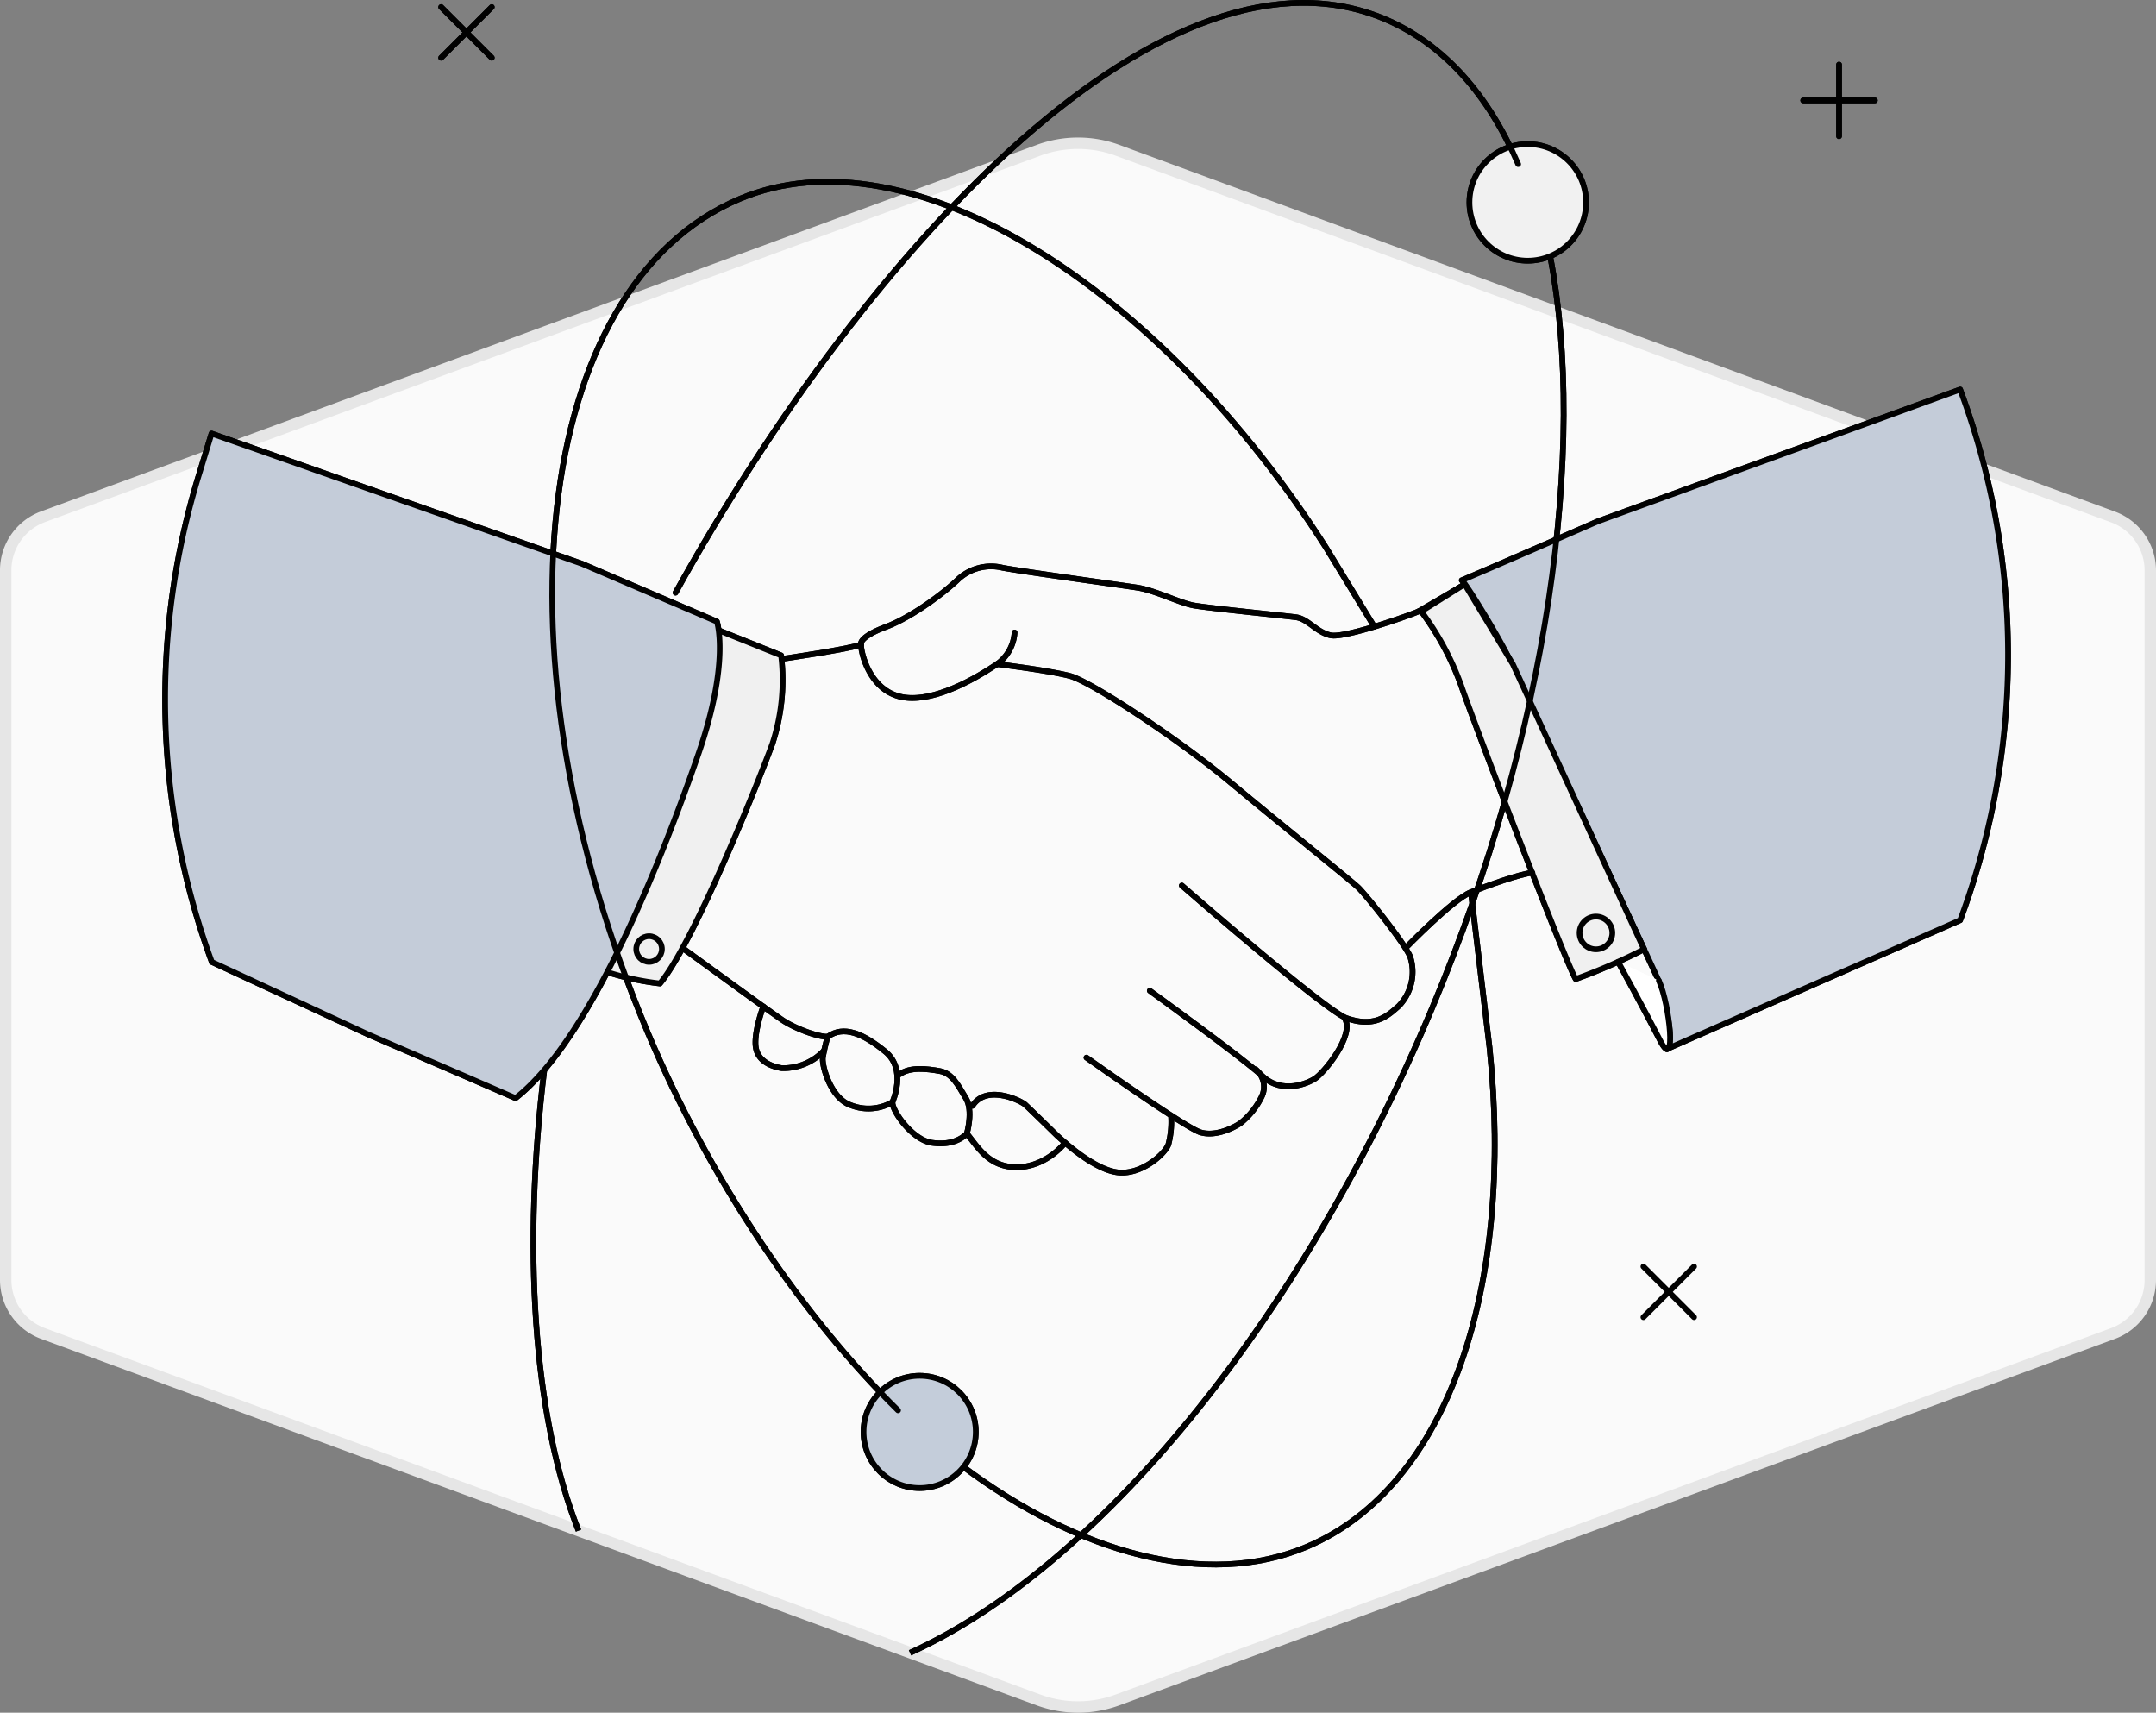 <svg id="service-1" xmlns="http://www.w3.org/2000/svg" viewBox="0 0 378 300.23"><rect x="0" y="0" width="378" height="300.23" fill="#808080" stroke="none"/>    <defs>        <style>            .cls-1 {                fill: #fafafa;                stroke: #e6e6e6;                stroke-width: 2px;            }                        .cls-1,            .cls-8,            .cls-9 {                stroke-miterlimit: 10;            }                        .cls-2 {                fill: #c4cdda;            }                        .cls-2,            .cls-3,            .cls-4,            .cls-5,            .cls-6,            .cls-7,            .cls-8,            .cls-9 {                stroke: #010101;            }                        .cls-2,            .cls-3,            .cls-4,            .cls-5,            .cls-6,            .cls-7,            .cls-9 {                stroke-linecap: round;            }                        .cls-2,            .cls-3,            .cls-4,            .cls-5,            .cls-6,            .cls-7 {                stroke-linejoin: round;            }                        .cls-3 {                fill: #f1f1f1;            }                        .cls-4 {                fill: #c4ccd9;            }                        .cls-5,            .cls-8,            .cls-9 {                fill: none;            }                        .cls-6 {                fill: #f0f0f0;            }                        .cls-7 {                fill: #fff;            }        </style>    </defs>    <title>MODALITÉS D’ACCUEIL DU PUBLIC</title>    <g id="Calque_2" data-name="Calque 2">        <g id="Calque_1-2" data-name="Calque 1">            <path class="cls-1" d="M377,224.38V100a10,10,0,0,0-6.55-9.38L195.91,26.34a20,20,0,0,0-13.82,0L7.55,90.58A10,10,0,0,0,1,100V224.38a10,10,0,0,0,6.55,9.38L182.09,298a20,20,0,0,0,13.82,0l174.54-64.24A10,10,0,0,0,377,224.38Z" />            <circle class="cls-2" cx="161.24" cy="251.01" r="9.84" />            <circle class="cls-3" cx="267.85" cy="35.48" r="10.22" />            <path class="cls-4" d="M343.66,161.31,292.22,183.9c1.92-1.31-1.42-12-1.42-12-1.93-4.25-25.23-54.16-26.39-56.77s-7.27-12.76-8.13-13.41c0,0,5.38-2.26,23.87-10.34l63.51-23.1h0a133,133,0,0,1,.35,92.09Z" />            <line class="cls-5" x1="322.43" y1="11.32" x2="322.43" y2="23.88" />            <line class="cls-5" x1="328.71" y1="17.6" x2="316.15" y2="17.6" />            <path class="cls-6" d="M126,110.49l10.95,4.4a35.78,35.78,0,0,1-1.54,15.51c-2.73,7.42-13.89,35.07-19.71,42a48.57,48.57,0,0,1-9.27-2Z" />            <path class="cls-5" d="M177.88,110.88a7.38,7.38,0,0,1-3.61,5.89c-1,.61-9.19,6.24-15.47,5.52s-7.88-7.94-7.84-9.32c0,0-.56-1.23,4.39-3.09s10.84-6.54,12.73-8.42a8.5,8.5,0,0,1,7.67-1.94c2.86.57,20.49,3,23.65,3.49s7.42,2.67,9.87,3.12,15.84,1.79,17.95,2.07,3.58,2.64,6.09,3.17,14.25-3.63,15.59-4.28" />            <path class="cls-5" d="M174.8,116.41s9.17,1.12,12.81,2.09,18.87,10.95,28.08,18.62,21.17,17.23,22.46,18.47,8,9.57,9.08,12.09a8.61,8.61,0,0,1-2,8.68c-1.79,1.56-4.11,3.92-9.18,2.11-3.72-1.33-28.84-23.24-28.84-23.24" />            <path class="cls-5" d="M235.76,178.48c1.8,3-3.6,9.59-5.28,10.65-1.09.69-5.6,2.78-9.11-.46s-19.78-15-19.78-15" />            <path class="cls-5" d="M220.17,187.47a3.94,3.94,0,0,1,1,4.84,13.47,13.47,0,0,1-3.68,4.57c-1.3.88-4.37,2.39-7,1.62s-20-13.1-20-13.1" />            <path class="cls-5" d="M205.33,195.65a15.7,15.7,0,0,1-.49,5c-.68,1.75-4.76,5.28-8.75,4.88s-9.09-4.93-10.75-6.46c0,0-4.8-4.7-5.59-5.42s-6.78-3.65-9.25.19" />            <path class="cls-5" d="M119.7,166.21s15.72,11.46,17.67,12.73,5.86,2.82,7.74,2.8a33.81,33.81,0,0,0-.85,3.65c-.19,1.42,1.37,7.13,4.89,8.34a8.45,8.45,0,0,0,7.31-.52c0,1.72,3.61,6.64,6.91,7.11s5.19-.62,6.14-1.6c1.78,2.18,3.53,5.27,7.54,5.81s7.65-1.74,9.68-4.2" />            <path class="cls-5" d="M156.46,193.21s2.63-5.7-1.25-8.87-7.3-4.64-10.1-2.6" />            <path class="cls-5" d="M169.51,198.72s1.18-4-.17-6.21-2.34-4.36-4.58-4.76-5.17-.76-7,.55" />            <path class="cls-5" d="M133.82,176.44s-1.8,4.82-1.27,7.36,3.23,3.24,4.5,3.44a9.82,9.82,0,0,0,7.44-3.09" />            <path class="cls-5" d="M137.06,115.51s12.37-1.8,13.9-2.54" />            <polyline class="cls-5" points="288.26 166.39 264.41 115.11 256.58 102.58 248.72 107.17" />            <path class="cls-6" d="M288.26,166.39a100.46,100.46,0,0,1-12,5.23c-1.74-2.85-17.51-44-20.08-51.45a50.22,50.22,0,0,0-7-13l7.61-4.76,8.44,14,23,50" />            <path class="cls-5" d="M246.56,166.06s8.19-8.43,11.33-9.67,8.32-3.09,10.77-3.42" />            <circle class="cls-5" cx="279.81" cy="163.54" r="2.87" />            <circle class="cls-5" cx="113.8" cy="166.36" r="2.25" />            <line class="cls-5" x1="86.22" y1="1.24" x2="77.34" y2="10.12" />            <line class="cls-5" x1="86.22" y1="10.12" x2="77.34" y2="1.24" />            <path class="cls-7" d="M283.7,168.61s4.48,8.15,7.38,13.81,1.69-6.28-.24-10.53" />            <path class="cls-4" d="M37.09,168.61l27.59,12.78s14.72,6.33,25.71,11.11c13.7-10.68,26.32-43.82,32-60.16s3.3-23.38,3.3-23.38L102.05,98.83,37.09,76,35,82.84a133.67,133.67,0,0,0,2.13,85.77Z" />            <path class="cls-8" d="M101.43,268.31c-8.09-20.34-9.75-50.14-6-80.77" />            <path class="cls-8" d="M271.78,44.92c6.46,33.47-.27,83.23-20.7,131.81-23.61,56.16-59.28,98.43-91.53,113" />            <path class="cls-9" d="M118.44,103.89C152.55,42.4,204.94-13.27,243.28,3.54,253.37,8,261,16.74,266.17,28.77" />            <path class="cls-8" d="M168.81,257.07c20.29,15.17,42.65,21.5,60.26,14.09,25.05-10.53,36.42-46,32.08-87.52l-3.26-27.25" />            <path class="cls-9" d="M157.45,247.23c-16.52-16.26-32.85-40-44-66.5C86,115.47,93.29,50.16,129.71,34.85c29.8-12.53,73.71,15.55,102.68,61l8.55,14" />            <circle class="cls-2" cx="161.24" cy="251.01" r="9.84" />            <circle class="cls-3" cx="267.85" cy="35.48" r="10.22" />            <path class="cls-4" d="M343.66,161.31,292.22,183.9c1.92-1.31-1.42-12-1.42-12-1.93-4.25-25.23-54.16-26.39-56.77s-7.27-12.76-8.13-13.41c0,0,5.38-2.26,23.87-10.34l63.51-23.1h0a133,133,0,0,1,.35,92.09Z" />            <line class="cls-5" x1="322.43" y1="11.32" x2="322.43" y2="23.88" />            <line class="cls-5" x1="328.71" y1="17.6" x2="316.15" y2="17.6" />            <path class="cls-6" d="M126,110.49l10.95,4.4a35.78,35.78,0,0,1-1.54,15.51c-2.73,7.42-13.89,35.07-19.71,42a48.57,48.57,0,0,1-9.27-2Z" />            <path class="cls-5" d="M177.88,110.88a7.38,7.38,0,0,1-3.61,5.89c-1,.61-9.19,6.24-15.47,5.52s-7.88-7.94-7.84-9.32c0,0-.56-1.23,4.39-3.09s10.84-6.54,12.73-8.42a8.5,8.5,0,0,1,7.67-1.94c2.86.57,20.49,3,23.65,3.49s7.42,2.67,9.87,3.12,15.84,1.79,17.95,2.07,3.58,2.64,6.09,3.17,14.25-3.63,15.59-4.28" />            <path class="cls-5" d="M174.8,116.41s9.17,1.12,12.81,2.09,18.87,10.95,28.08,18.62,21.17,17.23,22.46,18.47,8,9.57,9.08,12.09a8.61,8.61,0,0,1-2,8.68c-1.79,1.56-4.11,3.92-9.18,2.11-3.72-1.33-28.84-23.24-28.84-23.24" />            <path class="cls-5" d="M235.76,178.48c1.8,3-3.6,9.59-5.28,10.65-1.09.69-5.6,2.78-9.11-.46s-19.78-15-19.78-15" />            <path class="cls-5" d="M220.17,187.47a3.94,3.94,0,0,1,1,4.84,13.47,13.47,0,0,1-3.68,4.57c-1.3.88-4.37,2.39-7,1.62s-20-13.1-20-13.1" />            <path class="cls-5" d="M205.33,195.65a15.7,15.7,0,0,1-.49,5c-.68,1.75-4.76,5.28-8.75,4.88s-9.09-4.93-10.75-6.46c0,0-4.8-4.7-5.59-5.42s-6.78-3.65-9.25.19" />            <path class="cls-5" d="M119.7,166.21s15.72,11.46,17.67,12.73,5.86,2.82,7.74,2.8a33.81,33.81,0,0,0-.85,3.65c-.19,1.42,1.37,7.13,4.89,8.34a8.45,8.45,0,0,0,7.31-.52c0,1.72,3.61,6.64,6.91,7.11s5.19-.62,6.14-1.6c1.78,2.18,3.53,5.27,7.54,5.81s7.65-1.74,9.68-4.2" />            <path class="cls-5" d="M156.46,193.21s2.63-5.7-1.25-8.87-7.3-4.64-10.1-2.6" />            <path class="cls-5" d="M169.51,198.72s1.18-4-.17-6.21-2.34-4.36-4.58-4.76-5.17-.76-7,.55" />            <path class="cls-5" d="M133.82,176.44s-1.8,4.82-1.27,7.36,3.23,3.24,4.5,3.44a9.82,9.82,0,0,0,7.44-3.09" />            <path class="cls-5" d="M137.06,115.51s12.37-1.8,13.9-2.54" />            <polyline class="cls-5" points="288.26 166.39 264.41 115.11 256.58 102.58 248.72 107.17" />            <path class="cls-6" d="M288.26,166.39a100.46,100.46,0,0,1-12,5.23c-1.74-2.85-17.51-44-20.08-51.45a50.22,50.22,0,0,0-7-13l7.61-4.76,8.44,14,23,50" />            <path class="cls-5" d="M246.56,166.06s8.19-8.43,11.33-9.67,8.32-3.09,10.77-3.42" />            <circle class="cls-5" cx="279.81" cy="163.54" r="2.87" />            <circle class="cls-5" cx="113.8" cy="166.36" r="2.25" />            <line class="cls-5" x1="86.22" y1="1.24" x2="77.34" y2="10.12" />            <line class="cls-5" x1="86.22" y1="10.12" x2="77.34" y2="1.24" />            <path class="cls-7" d="M283.7,168.61s4.48,8.15,7.38,13.81,1.69-6.28-.24-10.53" />            <path class="cls-4" d="M37.09,168.61l27.59,12.78s14.72,6.33,25.71,11.11c13.7-10.68,26.32-43.82,32-60.16s3.3-23.38,3.3-23.38L102.05,98.83,37.09,76,35,82.84a133.67,133.67,0,0,0,2.13,85.77Z" />            <path class="cls-8" d="M101.43,268.31c-8.09-20.34-9.75-50.14-6-80.77" />            <path class="cls-8" d="M271.78,44.92c6.46,33.47-.27,83.23-20.7,131.81-23.61,56.16-59.28,98.43-91.53,113" />            <path class="cls-9" d="M118.44,103.89C152.55,42.4,204.94-13.27,243.28,3.54,253.37,8,261,16.74,266.17,28.77" />            <path class="cls-8" d="M168.81,257.07c20.29,15.17,42.65,21.5,60.26,14.09,25.05-10.53,36.42-46,32.08-87.52l-3.26-27.25" />            <path class="cls-9" d="M157.45,247.23c-16.52-16.26-32.85-40-44-66.5C86,115.47,93.29,50.16,129.71,34.85c29.8-12.53,73.71,15.55,102.68,61l8.55,14" />            <line class="cls-5" x1="297.01" y1="222.02" x2="288.13" y2="230.9" />            <line class="cls-5" x1="297.01" y1="230.9" x2="288.13" y2="222.02" />        </g>    </g></svg>